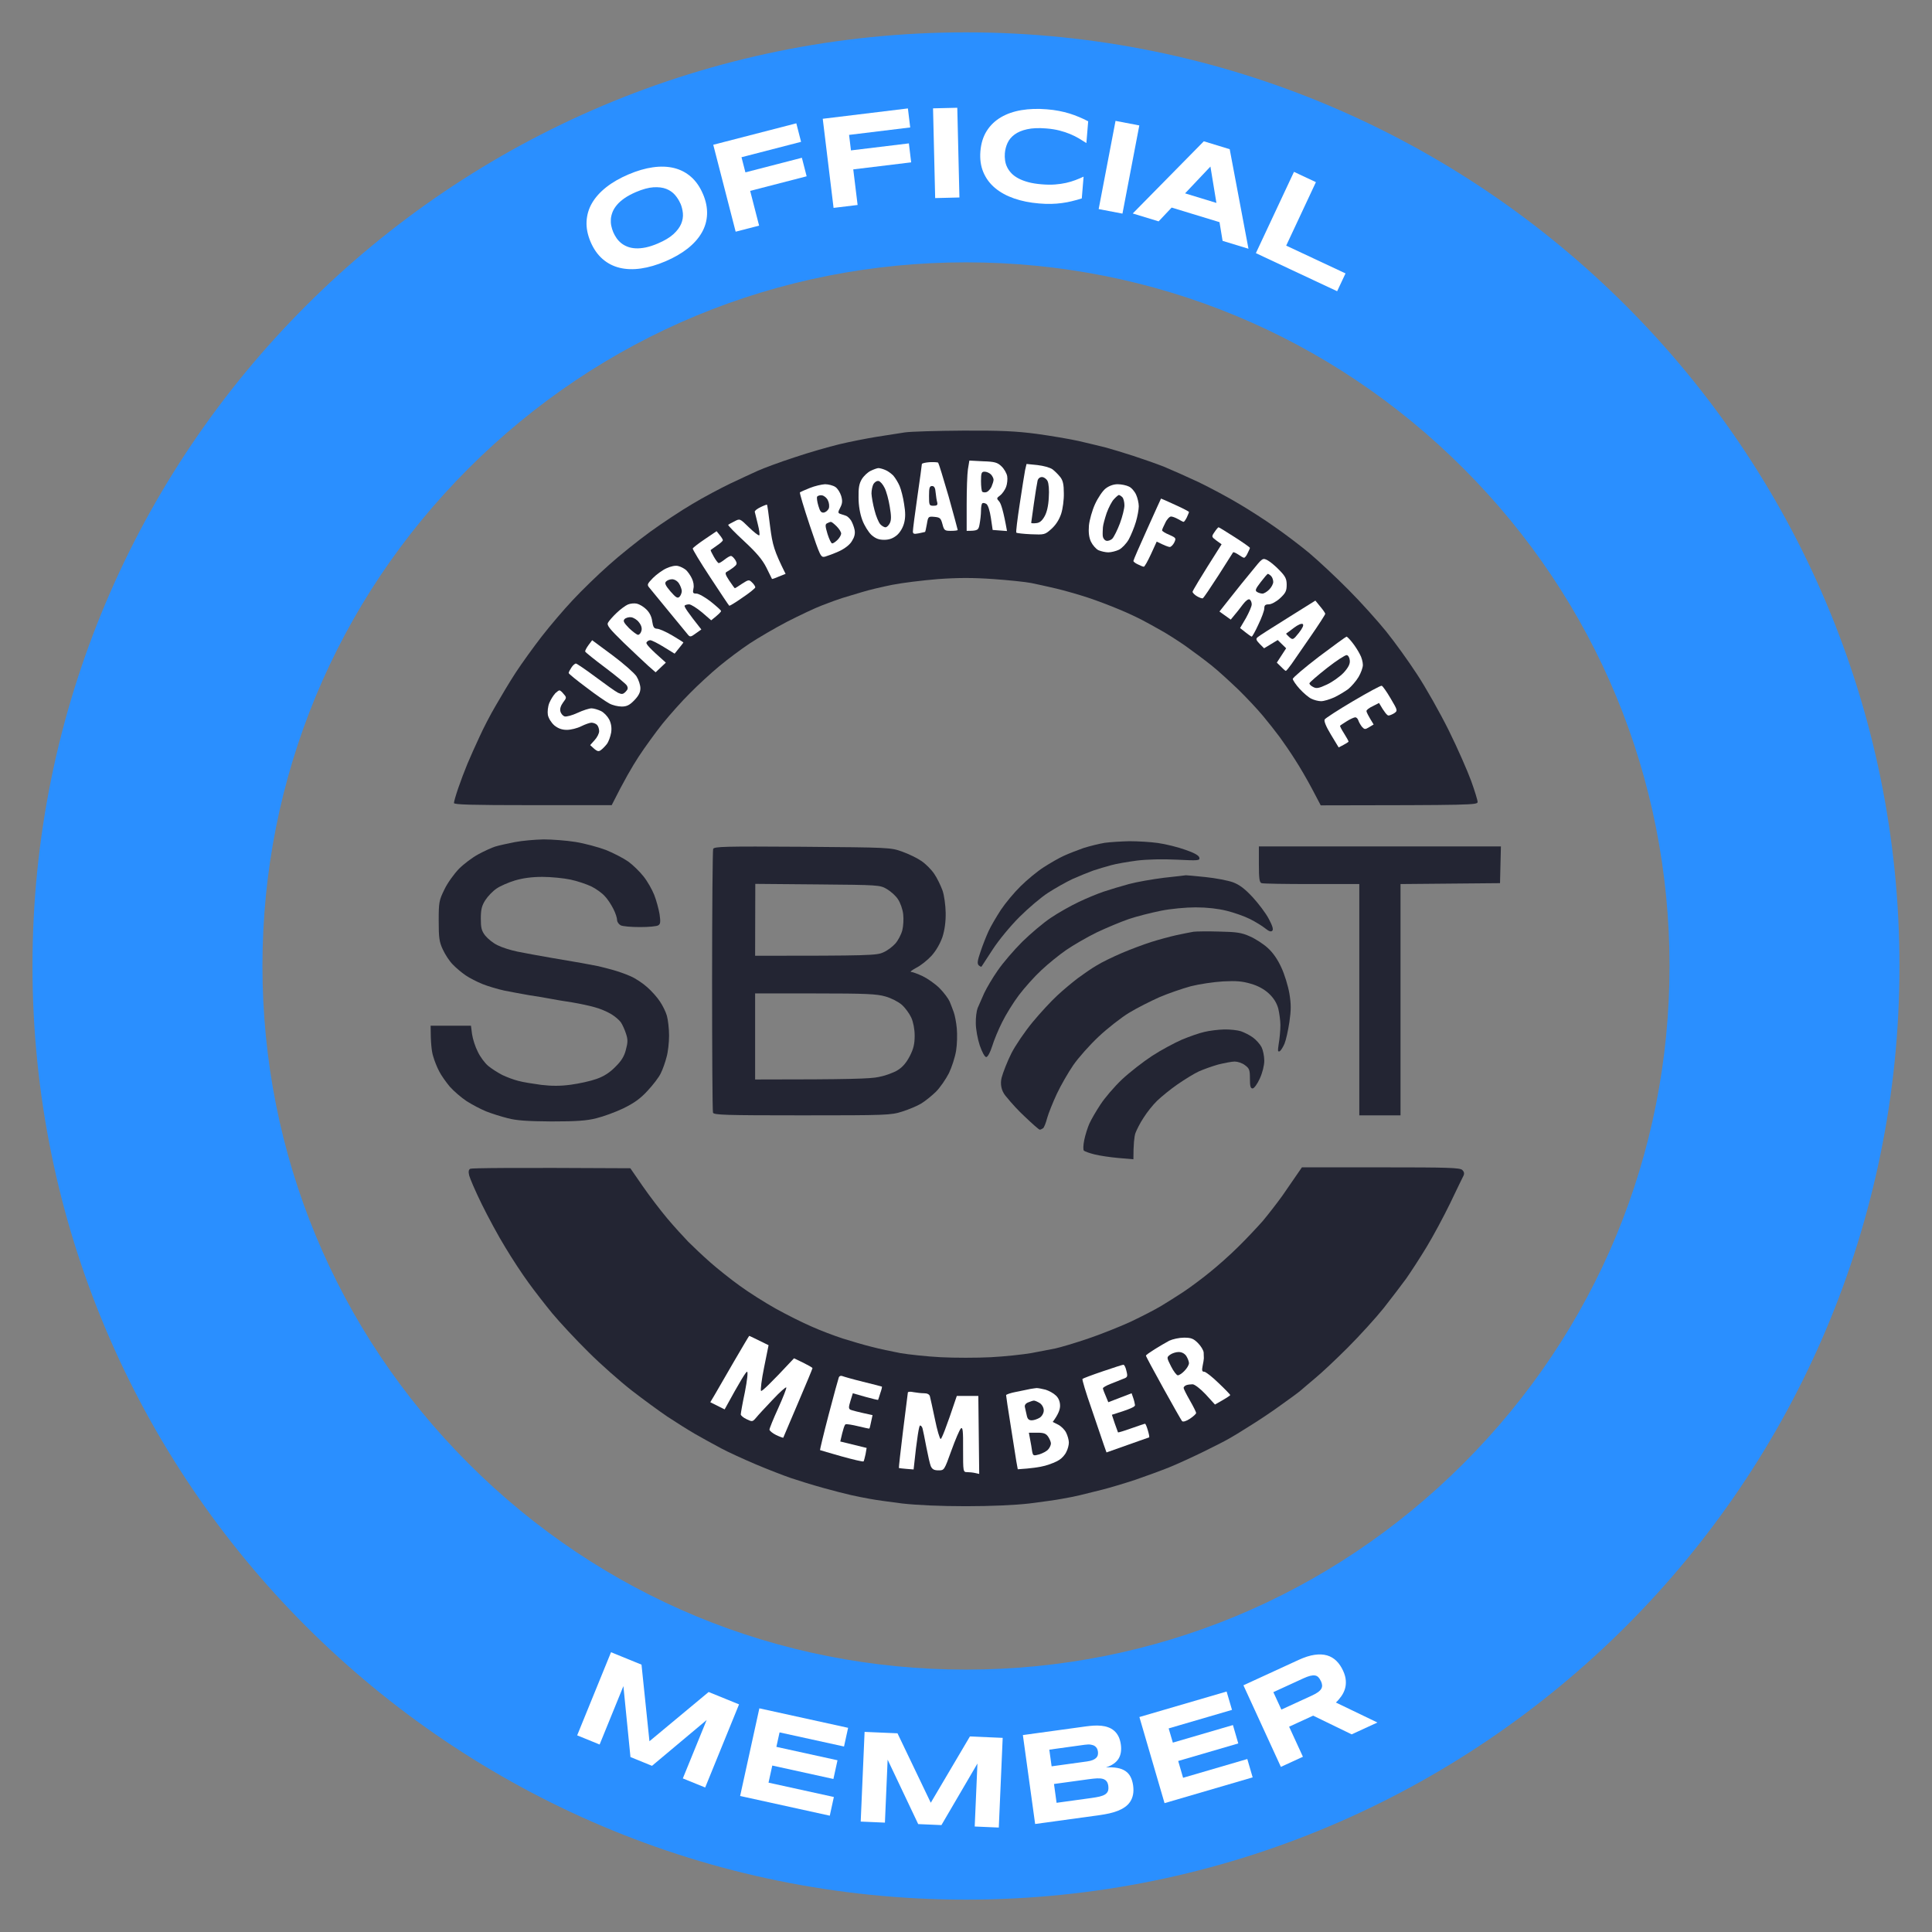 <svg width="116" height="116" viewBox="0 0 116 116" fill="none" xmlns="http://www.w3.org/2000/svg">
<rect x="0" y="0" width="116" height="116" fill="#808080" stroke="none"/>
<path d="M57.999 15.751C69.282 15.751 79.89 20.145 87.868 28.126C95.845 36.104 100.241 46.714 100.241 57.999C100.241 69.284 95.848 79.894 87.868 87.872C79.89 95.85 69.282 100.246 57.999 100.246C46.715 100.246 36.107 95.853 28.13 87.872C20.152 79.894 15.757 69.284 15.757 57.999C15.757 46.714 20.15 36.104 28.13 28.126C36.107 20.147 46.715 15.751 57.999 15.751ZM57.999 1.943C27.045 1.943 1.95 27.041 1.95 58.001C1.95 88.962 27.045 114.057 57.999 114.057C88.952 114.057 114.047 88.959 114.047 58.001C114.047 27.044 88.955 1.943 57.999 1.943Z" fill="#2A8FFF"/>
<path d="M42.204 11.642C42.388 12.066 42.468 12.475 42.453 12.869C42.438 13.263 42.33 13.63 42.132 13.974C41.933 14.318 41.652 14.634 41.286 14.923C40.919 15.211 40.477 15.468 39.96 15.688C39.443 15.909 38.951 16.053 38.487 16.12C38.022 16.188 37.596 16.173 37.209 16.08C36.822 15.987 36.481 15.812 36.182 15.553C35.884 15.294 35.645 14.953 35.462 14.529C35.281 14.102 35.198 13.693 35.218 13.299C35.239 12.904 35.346 12.535 35.547 12.191C35.748 11.847 36.032 11.531 36.401 11.24C36.77 10.949 37.214 10.695 37.731 10.474C38.248 10.253 38.738 10.11 39.2 10.045C39.662 9.98 40.086 9.995 40.47 10.088C40.854 10.183 41.195 10.359 41.489 10.617C41.785 10.876 42.024 11.22 42.204 11.644V11.642ZM40.851 12.219C40.771 12.033 40.663 11.863 40.525 11.702C40.387 11.544 40.211 11.423 40 11.34C39.787 11.257 39.531 11.227 39.232 11.245C38.934 11.265 38.585 11.36 38.183 11.531C37.914 11.647 37.686 11.77 37.5 11.898C37.315 12.028 37.161 12.161 37.046 12.299C36.928 12.437 36.84 12.578 36.782 12.721C36.725 12.864 36.689 13.005 36.677 13.145C36.667 13.286 36.674 13.421 36.702 13.557C36.73 13.693 36.77 13.818 36.82 13.939C36.873 14.062 36.938 14.18 37.016 14.293C37.094 14.408 37.189 14.509 37.297 14.597C37.405 14.684 37.533 14.757 37.676 14.812C37.819 14.868 37.98 14.9 38.16 14.91C38.341 14.92 38.542 14.903 38.765 14.858C38.989 14.812 39.235 14.732 39.503 14.617C39.905 14.446 40.216 14.258 40.437 14.057C40.658 13.853 40.811 13.648 40.899 13.437C40.987 13.226 41.02 13.015 41.002 12.806C40.982 12.598 40.932 12.4 40.854 12.214L40.851 12.219Z" fill="white"/>
<path d="M44.521 9.44L44.755 10.349L48.146 9.473L48.432 10.585L45.041 11.461L45.578 13.547L44.17 13.911L42.825 8.692L47.812 7.404L48.098 8.516L44.521 9.44Z" fill="white"/>
<path d="M50.98 8.099L51.093 9.03L54.57 8.609L54.708 9.748L51.231 10.17L51.492 12.307L50.049 12.482L49.399 7.132L54.512 6.51L54.65 7.652L50.983 8.099H50.98Z" fill="white"/>
<path d="M56.149 11.893L56.021 6.505L57.477 6.47L57.605 11.857L56.149 11.893Z" fill="white"/>
<path d="M64.367 12.078C64.171 12.126 63.971 12.164 63.765 12.191C63.559 12.221 63.34 12.236 63.112 12.242C62.884 12.246 62.643 12.239 62.384 12.216C61.837 12.171 61.337 12.071 60.888 11.915C60.439 11.759 60.057 11.551 59.743 11.287C59.43 11.024 59.196 10.707 59.041 10.338C58.885 9.969 58.827 9.55 58.865 9.078C58.905 8.606 59.03 8.202 59.244 7.863C59.457 7.524 59.741 7.253 60.092 7.045C60.444 6.836 60.855 6.693 61.325 6.613C61.794 6.535 62.304 6.517 62.851 6.563C63.11 6.583 63.35 6.615 63.574 6.658C63.797 6.701 64.008 6.753 64.209 6.814C64.407 6.876 64.601 6.947 64.786 7.025C64.972 7.102 65.155 7.188 65.336 7.283L65.228 8.589C65.085 8.496 64.937 8.403 64.779 8.31C64.621 8.217 64.445 8.129 64.254 8.049C64.063 7.969 63.848 7.898 63.614 7.838C63.381 7.778 63.115 7.735 62.818 7.712C62.361 7.675 61.98 7.69 61.671 7.76C61.362 7.828 61.111 7.933 60.918 8.076C60.725 8.217 60.584 8.388 60.494 8.584C60.404 8.779 60.351 8.985 60.333 9.201C60.321 9.344 60.326 9.487 60.346 9.628C60.366 9.771 60.406 9.907 60.469 10.035C60.532 10.165 60.617 10.286 60.725 10.401C60.833 10.514 60.971 10.617 61.139 10.707C61.307 10.798 61.505 10.873 61.736 10.936C61.965 10.999 62.233 11.041 62.537 11.066C62.833 11.092 63.102 11.094 63.343 11.077C63.584 11.059 63.805 11.026 64.008 10.981C64.212 10.936 64.397 10.878 64.57 10.813C64.741 10.748 64.904 10.68 65.06 10.607L64.952 11.913C64.759 11.975 64.563 12.031 64.367 12.076V12.078Z" fill="white"/>
<path d="M65.966 12.553L66.978 7.258L68.406 7.531L67.394 12.826L65.966 12.553Z" fill="white"/>
<path d="M73.221 13.339L70.347 12.463L69.566 13.291L68.012 12.817L72.279 8.483L73.833 8.958L74.96 14.935L73.406 14.461L73.221 13.339ZM71.152 11.609L73.035 12.184L72.676 10L71.152 11.611V11.609Z" fill="white"/>
<path d="M75.405 15.199L77.692 10.318L79.009 10.936L77.225 14.747L80.787 16.416L80.284 17.486L75.405 15.199Z" fill="white"/>
<path d="M40.999 106.776L42.428 103.272L39.147 106.023L37.854 105.496L37.43 101.236L36.002 104.743L34.654 104.193L36.687 99.202L38.517 99.948L38.994 104.547L42.548 101.59L44.373 102.333L42.34 107.324L40.999 106.779V106.776Z" fill="white"/>
<path d="M44.438 107.836L45.593 102.571L50.922 103.741L50.676 104.863L46.806 104.015L46.615 104.884L50.285 105.689L50.039 106.812L46.369 106.006L46.143 107.033L50.066 107.894L49.821 109.016L44.438 107.833V107.836Z" fill="white"/>
<path d="M58.523 109.666L58.687 105.885L56.525 109.581L55.13 109.521L53.295 105.652L53.132 109.433L51.678 109.37L51.911 103.985L53.887 104.07L55.885 108.24L58.235 104.259L60.203 104.344L59.969 109.729L58.523 109.666Z" fill="white"/>
<path d="M68.035 107.203C68.062 107.412 68.06 107.595 68.027 107.756C67.995 107.916 67.937 108.057 67.854 108.182C67.771 108.305 67.668 108.411 67.54 108.499C67.415 108.587 67.272 108.662 67.113 108.725C66.955 108.787 66.782 108.84 66.599 108.88C66.413 108.92 66.222 108.956 66.024 108.983L62.151 109.515L61.415 104.176L65.218 103.653C65.371 103.633 65.525 103.618 65.68 103.608C65.836 103.601 65.986 103.603 66.132 103.618C66.278 103.633 66.413 103.663 66.541 103.711C66.669 103.756 66.787 103.824 66.89 103.912C66.993 104 67.081 104.113 67.151 104.248C67.221 104.384 67.269 104.55 67.297 104.743C67.344 105.089 67.297 105.378 67.154 105.604C67.01 105.83 66.76 106.003 66.4 106.121C66.662 106.104 66.89 106.114 67.083 106.149C67.277 106.184 67.44 106.247 67.57 106.335C67.701 106.422 67.804 106.54 67.879 106.684C67.954 106.827 68.005 107 68.035 107.203ZM65.921 105.167C65.911 105.099 65.894 105.037 65.863 104.979C65.833 104.921 65.788 104.873 65.728 104.833C65.668 104.793 65.587 104.768 65.492 104.75C65.394 104.735 65.273 104.738 65.128 104.758L63.002 105.052L63.14 106.053L65.266 105.76C65.412 105.74 65.529 105.709 65.617 105.672C65.708 105.634 65.775 105.589 65.826 105.536C65.873 105.483 65.903 105.428 65.916 105.363C65.929 105.3 65.931 105.232 65.921 105.167ZM66.546 107.238C66.529 107.115 66.496 107.022 66.443 106.955C66.393 106.887 66.32 106.839 66.225 106.809C66.132 106.781 66.014 106.771 65.871 106.776C65.73 106.784 65.562 106.799 65.366 106.827L63.283 107.113L63.438 108.243L65.522 107.956C65.715 107.929 65.883 107.901 66.019 107.869C66.157 107.836 66.267 107.793 66.35 107.74C66.433 107.688 66.488 107.62 66.521 107.542C66.551 107.462 66.559 107.361 66.544 107.241L66.546 107.238Z" fill="white"/>
<path d="M69.922 108.268L68.411 103.093L73.647 101.562L73.971 102.664L70.168 103.776L70.419 104.63L74.027 103.575L74.348 104.678L70.741 105.732L71.034 106.741L74.89 105.614L75.211 106.716L69.922 108.263V108.268Z" fill="white"/>
<path d="M78.229 105.478L76.906 106.086L74.657 101.188L77.97 99.664C78.327 99.501 78.645 99.398 78.929 99.358C79.21 99.317 79.461 99.33 79.68 99.393C79.898 99.458 80.086 99.569 80.244 99.727C80.403 99.885 80.536 100.083 80.644 100.319C80.739 100.525 80.792 100.721 80.804 100.902C80.817 101.082 80.799 101.251 80.751 101.406C80.704 101.562 80.631 101.707 80.536 101.843C80.44 101.979 80.332 102.107 80.209 102.222L82.702 103.422L81.156 104.133L78.844 103.01L77.4 103.673L78.229 105.478ZM79.303 100.927C79.26 100.831 79.21 100.756 79.155 100.701C79.1 100.645 79.032 100.61 78.952 100.598C78.871 100.585 78.773 100.593 78.663 100.62C78.552 100.648 78.417 100.698 78.264 100.768L76.454 101.599L76.936 102.646L78.746 101.815C78.901 101.745 79.024 101.675 79.12 101.61C79.215 101.544 79.283 101.474 79.326 101.406C79.368 101.336 79.386 101.263 79.381 101.185C79.376 101.107 79.351 101.02 79.308 100.927H79.303Z" fill="white"/>
<path d="M70.957 62.424C71.398 62.241 72.001 62.026 72.302 61.961C72.593 61.886 73.131 61.821 73.487 61.81C73.842 61.8 74.305 61.853 74.509 61.918C74.714 61.993 75.047 62.155 75.23 62.295C75.424 62.435 75.661 62.704 75.747 62.876C75.833 63.048 75.909 63.414 75.909 63.684C75.909 63.974 75.801 64.405 75.639 64.76C75.489 65.094 75.295 65.352 75.209 65.352C75.08 65.352 75.047 65.212 75.047 64.76C75.047 64.243 75.015 64.147 74.746 63.953C74.585 63.824 74.305 63.737 74.132 63.737C73.96 63.737 73.519 63.824 73.164 63.91C72.808 64.007 72.27 64.2 71.98 64.329C71.678 64.469 71.108 64.825 70.688 65.115C70.268 65.406 69.73 65.847 69.472 66.095C69.224 66.332 68.858 66.795 68.664 67.107C68.46 67.408 68.244 67.839 68.169 68.043C68.104 68.248 68.051 68.689 68.051 69.604L67.168 69.529C66.673 69.486 66.027 69.389 65.725 69.314C65.413 69.238 65.123 69.131 65.08 69.088C65.026 69.034 65.037 68.754 65.101 68.442C65.166 68.13 65.306 67.688 65.413 67.451C65.521 67.215 65.812 66.709 66.07 66.321C66.318 65.933 66.899 65.255 67.362 64.814C67.835 64.373 68.653 63.737 69.181 63.393C69.708 63.048 70.516 62.618 70.957 62.424Z" fill="#232533"/>
<path d="M71.633 55.948L71.657 55.943C71.829 55.922 72.539 55.911 73.218 55.933C74.251 55.954 74.552 55.997 75.047 56.223C75.37 56.363 75.855 56.675 76.113 56.912C76.425 57.192 76.705 57.59 76.931 58.086C77.125 58.495 77.34 59.205 77.416 59.647C77.523 60.292 77.523 60.637 77.416 61.369C77.34 61.875 77.211 62.456 77.125 62.661C77.039 62.865 76.91 63.07 76.845 63.113C76.802 63.144 76.74 63.137 76.735 63.083C76.729 63.023 76.739 62.919 76.77 62.715C76.834 62.359 76.877 61.843 76.877 61.552C76.877 61.272 76.813 60.82 76.748 60.551C76.651 60.206 76.468 59.916 76.178 59.647C75.898 59.388 75.521 59.184 75.101 59.065C74.595 58.915 74.229 58.882 73.433 58.925C72.873 58.958 72.001 59.087 71.495 59.216C70.989 59.356 70.139 59.647 69.612 59.873C69.084 60.109 68.266 60.519 67.792 60.809C67.329 61.089 66.501 61.735 65.963 62.241C65.424 62.747 64.735 63.522 64.434 63.963C64.133 64.405 63.691 65.169 63.454 65.675C63.218 66.181 62.959 66.827 62.873 67.128C62.798 67.419 62.69 67.699 62.626 67.742C62.561 67.785 62.475 67.828 62.432 67.828C62.378 67.828 61.98 67.473 61.528 67.042C61.178 66.717 60.783 66.302 60.362 65.781C60.12 65.481 60.044 65.081 60.139 64.706C60.225 64.383 60.483 63.727 60.72 63.253C60.957 62.779 61.538 61.929 62.001 61.369C62.464 60.809 63.132 60.088 63.487 59.765C63.831 59.442 64.391 58.979 64.714 58.732C65.037 58.495 65.543 58.139 65.844 57.967C66.135 57.784 66.824 57.45 67.351 57.224C67.879 56.998 68.686 56.697 69.127 56.557C69.569 56.417 70.247 56.234 70.634 56.148C71.005 56.066 71.445 55.983 71.633 55.948Z" fill="#232533"/>
<path d="M67.782 53.08C68.256 52.951 69.203 52.789 69.881 52.703C70.559 52.628 71.151 52.563 71.205 52.552C71.248 52.552 71.775 52.595 72.378 52.66C72.992 52.724 73.724 52.864 74.025 52.972C74.424 53.123 74.736 53.36 75.209 53.866C75.564 54.253 76.006 54.834 76.178 55.168C76.393 55.566 76.469 55.803 76.393 55.879C76.318 55.965 76.189 55.922 75.963 55.739C75.79 55.599 75.371 55.34 75.048 55.179C74.725 55.017 74.09 54.791 73.648 54.684C73.132 54.555 72.464 54.479 71.786 54.479C71.205 54.479 70.279 54.565 69.698 54.684C69.117 54.802 68.256 55.017 67.782 55.179C67.308 55.34 66.436 55.706 65.844 55.986C65.252 56.277 64.434 56.751 64.014 57.041C63.595 57.332 62.927 57.87 62.518 58.258C62.109 58.635 61.506 59.313 61.173 59.754C60.839 60.196 60.387 60.928 60.172 61.369C59.946 61.81 59.676 62.467 59.569 62.822C59.45 63.199 59.3 63.468 59.214 63.468C59.127 63.468 58.966 63.177 58.826 62.768C58.697 62.381 58.589 61.789 58.589 61.444C58.579 61.111 58.632 60.701 58.697 60.529C58.768 60.377 58.925 60.015 59.06 59.704L59.084 59.646C59.235 59.324 59.601 58.699 59.913 58.258C60.215 57.816 60.871 57.052 61.377 56.546C61.883 56.051 62.658 55.394 63.099 55.104C63.541 54.802 64.294 54.382 64.768 54.156C65.242 53.93 65.92 53.65 66.275 53.532C66.63 53.413 67.308 53.209 67.782 53.08Z" fill="#232533"/>
<path fill-rule="evenodd" clip-rule="evenodd" d="M48.18 50.841C53.39 50.884 53.476 50.884 54.165 51.131C54.552 51.271 55.069 51.519 55.316 51.691C55.575 51.864 55.919 52.208 56.092 52.466C56.264 52.714 56.479 53.166 56.587 53.457C56.694 53.758 56.77 54.35 56.78 54.802C56.788 55.341 56.723 55.825 56.587 56.256C56.447 56.654 56.21 57.074 55.93 57.386C55.682 57.655 55.273 57.978 55.015 58.107C54.757 58.247 54.617 58.355 54.703 58.355C54.789 58.355 55.101 58.473 55.403 58.613C55.693 58.753 56.156 59.076 56.414 59.334C56.673 59.593 56.942 59.959 57.017 60.131C57.093 60.303 57.2 60.605 57.265 60.777C57.329 60.949 57.416 61.391 57.448 61.746C57.48 62.101 57.469 62.704 57.405 63.091C57.34 63.479 57.146 64.082 56.974 64.437C56.791 64.792 56.447 65.298 56.188 65.557C55.93 65.804 55.532 66.127 55.295 66.267C55.058 66.407 54.552 66.622 54.165 66.741C53.497 66.956 53.25 66.967 48.158 66.967C43.551 66.967 42.852 66.945 42.809 66.805C42.776 66.719 42.755 63.156 42.755 58.893C42.755 54.63 42.787 51.067 42.819 50.97C42.884 50.83 43.465 50.809 48.18 50.841V50.841ZM45.338 57.386C52.238 57.386 52.647 57.364 53.035 57.181C53.271 57.084 53.594 56.837 53.756 56.654C53.928 56.46 54.111 56.105 54.175 55.857C54.24 55.599 54.262 55.168 54.229 54.888C54.197 54.598 54.057 54.2 53.917 53.995C53.788 53.79 53.487 53.521 53.25 53.381C52.83 53.134 52.755 53.134 49.084 53.101L45.349 53.069L45.338 57.386ZM45.338 64.814C51.097 64.814 52.27 64.771 52.765 64.663C53.153 64.588 53.659 64.405 53.896 64.254C54.186 64.082 54.423 63.802 54.628 63.404C54.854 62.962 54.918 62.672 54.918 62.176C54.918 61.789 54.832 61.358 54.714 61.1C54.606 60.863 54.358 60.519 54.154 60.336C53.95 60.153 53.508 59.926 53.164 59.83C52.647 59.679 52.012 59.647 48.944 59.647H45.338V64.814Z" fill="#232533"/>
<path d="M65.058 50.916C65.435 50.798 66.006 50.658 66.329 50.604C66.651 50.561 67.319 50.518 67.814 50.507C68.298 50.507 69.073 50.55 69.525 50.615C69.988 50.68 70.731 50.863 71.172 51.024C71.711 51.207 71.99 51.368 72.012 51.498C72.044 51.67 71.948 51.681 70.666 51.616C69.816 51.573 68.89 51.595 68.266 51.67C67.706 51.745 67.007 51.864 66.705 51.95C66.415 52.025 65.93 52.176 65.629 52.273C65.338 52.38 64.778 52.606 64.391 52.779C64.004 52.962 63.358 53.328 62.938 53.597C62.518 53.866 61.743 54.523 61.205 55.061C60.656 55.61 59.956 56.46 59.601 57.009C59.257 57.537 58.955 58 58.934 58.032C58.912 58.064 58.837 58.021 58.761 57.957C58.664 57.849 58.686 57.677 58.88 57.117C59.009 56.73 59.224 56.191 59.353 55.911C59.483 55.621 59.816 55.061 60.085 54.641C60.365 54.221 60.903 53.575 61.28 53.209C61.657 52.833 62.281 52.316 62.669 52.068C63.056 51.821 63.594 51.508 63.885 51.379C64.165 51.25 64.692 51.046 65.058 50.916Z" fill="#232533"/>
<path d="M52.604 26.232C53.196 26.135 53.971 26.017 54.326 25.963C54.682 25.909 56.253 25.866 57.825 25.855C60.085 25.844 61 25.887 62.238 26.049C63.099 26.167 64.24 26.361 64.768 26.479C65.295 26.598 66.027 26.781 66.382 26.867C66.737 26.964 67.491 27.19 68.051 27.373C68.611 27.556 69.439 27.847 69.881 28.019C70.322 28.202 71.269 28.622 71.98 28.955C72.69 29.3 73.777 29.881 74.402 30.258C75.026 30.624 75.995 31.248 76.554 31.647C77.114 32.034 78.04 32.734 78.6 33.197C79.159 33.67 80.225 34.661 80.968 35.414C81.71 36.157 82.722 37.288 83.218 37.901C83.723 38.526 84.563 39.688 85.08 40.485C85.607 41.281 86.468 42.81 86.996 43.876C87.523 44.942 88.115 46.298 88.331 46.89C88.546 47.482 88.718 48.053 88.718 48.15C88.718 48.333 88.417 48.343 79.299 48.354L78.772 47.353C78.481 46.804 78.018 46.007 77.749 45.598C77.491 45.189 77.071 44.576 76.834 44.253C76.597 43.93 76.135 43.348 75.812 42.961C75.489 42.573 74.832 41.873 74.359 41.411C73.874 40.948 73.153 40.28 72.733 39.947C72.313 39.613 71.592 39.075 71.118 38.741C70.645 38.418 69.988 37.998 69.665 37.826C69.342 37.643 68.858 37.374 68.589 37.234C68.32 37.094 67.695 36.792 67.19 36.588C66.684 36.373 65.833 36.05 65.306 35.877C64.778 35.705 63.928 35.458 63.422 35.339C62.916 35.221 62.238 35.07 61.915 35.005C61.592 34.941 60.57 34.833 59.655 34.769C58.438 34.682 57.534 34.682 56.318 34.769C55.403 34.844 54.165 34.995 53.573 35.113C52.981 35.231 52.152 35.425 51.743 35.554C51.334 35.673 50.796 35.834 50.559 35.91C50.322 35.985 49.784 36.179 49.375 36.34C48.966 36.491 48.019 36.943 47.276 37.32C46.533 37.707 45.521 38.3 45.015 38.633C44.509 38.967 43.691 39.581 43.185 40C42.679 40.42 41.883 41.152 41.42 41.626C40.947 42.089 40.215 42.918 39.784 43.445C39.364 43.973 38.708 44.877 38.342 45.437C37.976 45.996 37.459 46.879 36.727 48.343H31.991C28.277 48.343 27.255 48.311 27.255 48.214C27.255 48.139 27.373 47.73 27.513 47.321C27.653 46.912 27.9 46.255 28.062 45.867C28.223 45.48 28.546 44.759 28.783 44.253C29.009 43.747 29.45 42.896 29.762 42.369C30.064 41.841 30.602 40.937 30.968 40.377C31.334 39.817 32.034 38.849 32.518 38.224C33.002 37.6 33.842 36.609 34.391 36.028C34.94 35.436 35.92 34.489 36.566 33.918C37.211 33.337 38.331 32.443 39.041 31.927C39.752 31.41 40.893 30.656 41.571 30.258C42.249 29.849 43.272 29.311 43.831 29.041C44.391 28.772 45.145 28.428 45.5 28.266C45.855 28.105 46.845 27.739 47.706 27.459C48.568 27.168 49.773 26.824 50.398 26.673C51.022 26.523 52.012 26.329 52.604 26.232Z" fill="#232533"/>
<path d="M32.981 42.207C33.067 42.002 33.229 41.744 33.326 41.647V41.636C33.433 41.54 33.541 41.453 33.584 41.453C33.627 41.443 33.745 41.54 33.842 41.669C34.025 41.873 34.025 41.895 33.81 42.175C33.67 42.368 33.605 42.562 33.648 42.713C33.681 42.853 33.799 42.982 33.896 43.014C34.004 43.047 34.359 42.95 34.682 42.799C35.005 42.648 35.382 42.53 35.511 42.53C35.651 42.53 35.898 42.605 36.081 42.691C36.264 42.778 36.48 43.014 36.576 43.197C36.695 43.434 36.738 43.693 36.695 43.983C36.652 44.22 36.544 44.532 36.437 44.672C36.329 44.812 36.157 44.984 36.06 45.049C35.92 45.146 35.834 45.124 35.435 44.737L35.705 44.435C35.855 44.274 35.974 44.037 35.974 43.897C35.974 43.768 35.92 43.596 35.844 43.52C35.769 43.445 35.618 43.391 35.511 43.391C35.414 43.391 35.134 43.488 34.897 43.606C34.66 43.725 34.273 43.822 34.036 43.822C33.735 43.822 33.509 43.736 33.282 43.553C33.1 43.391 32.938 43.133 32.895 42.928C32.863 42.734 32.895 42.422 32.981 42.207Z" fill="white"/>
<path d="M79.536 43.197C79.579 43.122 80.343 42.627 81.237 42.099C82.13 41.572 82.905 41.152 82.959 41.174C83.013 41.184 83.26 41.529 83.497 41.938C83.917 42.648 83.928 42.67 83.713 42.821C83.594 42.896 83.433 42.961 83.368 42.961C83.293 42.961 83.131 42.788 82.798 42.207L82.421 42.401C82.206 42.498 82.044 42.627 82.044 42.691C82.044 42.756 82.141 42.961 82.475 43.499L82.206 43.66C81.958 43.811 81.926 43.8 81.775 43.639C81.689 43.531 81.592 43.359 81.56 43.262C81.528 43.154 81.441 43.068 81.377 43.068C81.301 43.068 81.065 43.176 80.86 43.305C80.656 43.434 80.473 43.553 80.462 43.574C80.44 43.596 80.548 43.8 80.699 44.037C80.849 44.274 80.968 44.489 80.968 44.522C80.968 44.554 80.838 44.64 80.376 44.877L79.913 44.112C79.611 43.617 79.482 43.284 79.536 43.197Z" fill="white"/>
<path d="M35.134 39.118C35.123 39.075 35.21 38.902 35.328 38.741L35.554 38.44L36.76 39.333C37.427 39.828 38.073 40.399 38.213 40.603C38.342 40.808 38.45 41.131 38.45 41.325C38.45 41.572 38.342 41.777 38.084 42.046C37.804 42.336 37.632 42.422 37.33 42.422C37.115 42.422 36.781 42.347 36.587 42.239C36.404 42.143 35.769 41.712 35.199 41.271C34.618 40.84 34.144 40.453 34.144 40.41C34.144 40.356 34.219 40.216 34.305 40.087C34.392 39.947 34.521 39.839 34.575 39.839C34.628 39.839 35.167 40.205 35.759 40.646C36.351 41.088 36.953 41.518 37.104 41.594C37.341 41.701 37.406 41.691 37.567 41.529C37.707 41.389 37.718 41.303 37.632 41.152C37.567 41.055 36.986 40.571 36.34 40.087C35.694 39.602 35.156 39.172 35.134 39.118Z" fill="white"/>
<path d="M77.62 40.765C77.62 40.689 78.33 40.087 79.202 39.419C80.074 38.762 80.817 38.224 80.849 38.224C80.882 38.224 81.043 38.386 81.194 38.579C81.344 38.762 81.549 39.085 81.646 39.279C81.753 39.462 81.829 39.753 81.829 39.925C81.829 40.087 81.71 40.409 81.57 40.646C81.43 40.883 81.151 41.206 80.957 41.367C80.752 41.518 80.376 41.744 80.106 41.873C79.837 41.992 79.493 42.1 79.321 42.1C79.159 42.1 78.901 42.035 78.729 41.949C78.567 41.873 78.255 41.604 78.029 41.357C77.814 41.12 77.631 40.851 77.62 40.765Z" fill="white"/>
<path d="M78.621 41.023C78.643 40.958 79.116 40.549 79.676 40.108C80.236 39.666 80.774 39.322 80.86 39.333C80.946 39.343 81.032 39.483 81.043 39.656C81.065 39.86 80.968 40.065 80.677 40.388C80.451 40.625 79.999 40.947 79.676 41.098C79.192 41.324 79.041 41.357 78.847 41.249C78.707 41.184 78.61 41.077 78.621 41.023Z" fill="#232533"/>
<path d="M37.018 36.803C37.244 36.588 37.545 36.362 37.696 36.297C37.847 36.233 38.083 36.211 38.234 36.243C38.385 36.276 38.643 36.426 38.805 36.588C38.998 36.771 39.128 37.029 39.16 37.309C39.214 37.654 39.267 37.74 39.45 37.751C39.58 37.751 39.989 37.934 40.355 38.149C40.731 38.375 41.033 38.558 41.033 38.579C41.033 38.59 40.914 38.741 40.505 39.247L39.859 38.849C39.493 38.622 39.128 38.439 39.041 38.439C38.955 38.439 38.848 38.504 38.815 38.579C38.772 38.655 38.998 38.924 39.978 39.785L39.364 40.366L38.934 39.99C38.697 39.774 38.03 39.15 37.448 38.59C36.598 37.761 36.426 37.546 36.501 37.395C36.555 37.288 36.792 37.018 37.018 36.803Z" fill="white"/>
<path d="M37.771 37.718C37.448 37.384 37.395 37.277 37.502 37.169C37.578 37.094 37.761 37.04 37.9 37.061C38.04 37.083 38.256 37.212 38.363 37.363C38.503 37.535 38.557 37.718 38.514 37.869C38.482 38.009 38.385 38.116 38.309 38.116C38.245 38.116 37.997 37.933 37.771 37.718Z" fill="#232533"/>
<path d="M75.5 38.267C75.575 38.192 76.393 37.675 77.308 37.105L78.977 36.06L79.267 36.416C79.429 36.61 79.569 36.803 79.569 36.857C79.569 36.9 79.181 37.503 78.697 38.203C78.223 38.892 77.696 39.645 77.545 39.871C77.384 40.097 77.233 40.281 77.201 40.281C77.168 40.281 77.039 40.162 76.662 39.785L77.222 38.924L76.716 38.429L75.898 38.924L75.629 38.655C75.424 38.44 75.392 38.364 75.5 38.267Z" fill="white"/>
<path d="M77.222 38.041C77.243 38.031 77.448 37.88 77.685 37.697C77.943 37.503 78.148 37.417 78.223 37.471C78.287 37.535 78.212 37.708 77.986 37.998C77.642 38.429 77.62 38.429 77.416 38.257C77.297 38.149 77.211 38.052 77.222 38.041Z" fill="#232533"/>
<path d="M39.203 34.704C39.407 34.499 39.773 34.23 40.01 34.123C40.268 34.004 40.548 33.94 40.71 33.983C40.86 34.015 41.065 34.123 41.183 34.219C41.291 34.316 41.452 34.542 41.538 34.725C41.635 34.919 41.678 35.167 41.635 35.339C41.582 35.597 41.603 35.64 41.818 35.64C41.948 35.64 42.335 35.856 42.679 36.125C43.013 36.394 43.293 36.642 43.293 36.685C43.293 36.739 43.164 36.878 42.701 37.244L42.141 36.76C41.829 36.502 41.485 36.286 41.377 36.286C41.269 36.286 41.14 36.319 41.108 36.362C41.065 36.416 41.28 36.749 42.109 37.794L41.775 38.03C41.485 38.246 41.431 38.256 41.312 38.116C41.237 38.03 40.721 37.395 40.161 36.717C39.601 36.039 39.074 35.393 38.987 35.285C38.837 35.113 38.858 35.059 39.203 34.704Z" fill="white"/>
<path d="M40.257 35.511C39.956 35.156 39.892 35.016 39.988 34.919C40.053 34.844 40.214 34.779 40.354 34.779C40.494 34.779 40.677 34.887 40.763 35.027C40.849 35.156 40.925 35.361 40.936 35.479C40.936 35.597 40.871 35.759 40.796 35.834C40.677 35.942 40.58 35.877 40.257 35.511Z" fill="#232533"/>
<path d="M73.874 35.888C74.24 35.425 74.822 34.693 75.177 34.273C75.801 33.498 75.812 33.488 76.103 33.638C76.264 33.724 76.587 33.993 76.824 34.241C77.179 34.607 77.254 34.758 77.254 35.113C77.254 35.479 77.19 35.608 76.856 35.92C76.619 36.136 76.329 36.286 76.178 36.286C75.973 36.286 75.909 36.34 75.909 36.534C75.909 36.663 75.747 37.105 75.553 37.503C75.371 37.901 75.188 38.224 75.155 38.224C75.123 38.224 74.951 38.106 74.456 37.708L74.811 37.105C74.994 36.771 75.155 36.405 75.155 36.286C75.155 36.168 75.101 36.039 75.037 35.996C74.962 35.942 74.8 36.06 74.628 36.286C74.477 36.491 74.251 36.782 73.896 37.202L73.218 36.717L73.874 35.888Z" fill="white"/>
<path d="M75.478 35.544C75.338 35.458 75.381 35.361 75.693 34.952C75.898 34.683 76.092 34.456 76.124 34.456C76.156 34.456 76.242 34.51 76.318 34.586C76.393 34.661 76.447 34.823 76.447 34.941C76.447 35.059 76.339 35.264 76.199 35.404C76.07 35.533 75.887 35.641 75.801 35.641C75.715 35.641 75.564 35.598 75.478 35.544Z" fill="#232533"/>
<path d="M41.593 32.928C41.614 32.884 41.937 32.626 42.325 32.368L43.024 31.894L43.207 32.12C43.315 32.249 43.401 32.389 43.401 32.432C43.401 32.486 43.239 32.626 43.046 32.755C42.863 32.884 42.691 33.003 42.669 33.024C42.658 33.046 42.744 33.229 42.863 33.433C42.981 33.638 43.11 33.81 43.153 33.81C43.207 33.81 43.358 33.713 43.509 33.595C43.659 33.477 43.821 33.38 43.885 33.38C43.95 33.38 44.058 33.487 44.144 33.617C44.273 33.843 44.262 33.886 44.036 34.069C43.896 34.176 43.713 34.295 43.627 34.338C43.519 34.392 43.552 34.51 43.788 34.865C43.961 35.124 44.111 35.328 44.122 35.317C44.144 35.317 44.337 35.199 44.553 35.048C44.94 34.801 44.973 34.79 45.156 34.973C45.263 35.07 45.349 35.21 45.349 35.264C45.349 35.317 45.005 35.597 44.585 35.877C44.176 36.168 43.81 36.383 43.788 36.372C43.756 36.351 43.25 35.587 42.648 34.671C42.045 33.756 41.571 32.971 41.593 32.928Z" fill="white"/>
<path d="M73.034 32.454C72.733 32.228 72.733 32.218 72.927 31.938C73.023 31.787 73.142 31.658 73.163 31.658C73.196 31.658 73.626 31.927 74.132 32.25C74.638 32.573 75.047 32.863 75.047 32.896C75.047 32.928 74.982 33.068 74.907 33.219C74.843 33.369 74.746 33.488 74.692 33.488C74.649 33.488 74.498 33.402 74.347 33.294C74.197 33.197 74.057 33.133 74.035 33.165C74.014 33.197 73.615 33.822 73.153 34.553C72.679 35.285 72.27 35.899 72.216 35.921C72.173 35.942 72.022 35.888 71.872 35.802C71.721 35.716 71.603 35.587 71.603 35.533C71.603 35.479 71.99 34.812 73.346 32.68L73.034 32.454Z" fill="white"/>
<path d="M45.317 30.732C45.306 30.667 45.457 30.549 45.661 30.452C45.855 30.355 46.038 30.29 46.049 30.301C46.07 30.301 46.156 30.904 46.242 31.636C46.382 32.723 46.479 33.078 47.168 34.456L46.759 34.618C46.544 34.715 46.35 34.779 46.35 34.758L46.35 34.758C46.339 34.736 46.188 34.435 46.016 34.08C45.779 33.606 45.424 33.186 44.682 32.497C44.122 31.98 43.691 31.539 43.724 31.507C43.756 31.485 43.917 31.388 44.1 31.302C44.423 31.13 44.423 31.13 44.961 31.657C45.263 31.948 45.532 32.163 45.586 32.142C45.629 32.109 45.586 31.808 45.5 31.474C45.413 31.13 45.338 30.796 45.317 30.732Z" fill="white"/>
<path d="M68.051 33.681C68.051 33.627 68.428 32.766 68.88 31.765C69.332 30.753 69.709 29.935 69.709 29.935C69.719 29.935 70.096 30.096 70.559 30.312C71.011 30.516 71.388 30.71 71.388 30.742C71.388 30.775 71.323 30.915 71.259 31.065C71.183 31.216 71.097 31.334 71.065 31.334C71.033 31.334 70.893 31.259 70.742 31.173C70.591 31.087 70.398 31.012 70.311 31.012C70.225 31.012 70.064 31.173 69.967 31.388C69.859 31.593 69.773 31.797 69.773 31.84C69.773 31.894 69.967 32.013 70.204 32.11C70.613 32.293 70.624 32.314 70.505 32.572C70.43 32.723 70.301 32.842 70.236 32.842C70.161 32.842 69.945 32.766 69.45 32.519L69.106 33.272C68.912 33.692 68.718 34.037 68.675 34.026C68.621 34.026 68.471 33.961 68.32 33.886C68.169 33.821 68.051 33.724 68.051 33.681Z" fill="white"/>
<path d="M65.747 30.269C65.919 29.892 66.21 29.461 66.382 29.332C66.587 29.171 66.856 29.074 67.103 29.074C67.329 29.074 67.631 29.138 67.782 29.214C67.932 29.278 68.126 29.504 68.212 29.698C68.298 29.881 68.374 30.204 68.374 30.398C68.374 30.581 68.298 31.011 68.201 31.334C68.105 31.657 67.911 32.131 67.771 32.389C67.631 32.637 67.362 32.917 67.19 33.003C67.017 33.089 66.716 33.164 66.544 33.164C66.371 33.164 66.102 33.1 65.952 33.035C65.801 32.96 65.597 32.723 65.5 32.519C65.381 32.26 65.349 31.959 65.381 31.55C65.413 31.227 65.575 30.645 65.747 30.269Z" fill="white"/>
<path d="M66.447 30.796C66.565 30.473 66.759 30.096 66.888 29.967C67.017 29.827 67.146 29.72 67.179 29.72C67.211 29.72 67.308 29.774 67.383 29.849C67.459 29.924 67.512 30.15 67.512 30.344C67.512 30.527 67.394 31.012 67.243 31.421C67.093 31.819 66.888 32.228 66.791 32.336C66.684 32.443 66.511 32.497 66.415 32.465C66.307 32.432 66.221 32.303 66.21 32.174C66.199 32.034 66.21 31.808 66.221 31.657C66.231 31.507 66.339 31.119 66.447 30.796Z" fill="#232533"/>
<path d="M48.029 29.558C48.062 29.537 48.32 29.418 48.621 29.3C48.912 29.181 49.332 29.084 49.536 29.074C49.741 29.074 50.021 29.149 50.15 29.235C50.29 29.321 50.441 29.569 50.505 29.773C50.591 30.064 50.581 30.226 50.451 30.473C50.301 30.764 50.301 30.807 50.473 30.861C50.581 30.893 50.731 30.947 50.796 30.968C50.871 30.99 51.011 31.119 51.097 31.248C51.183 31.388 51.28 31.647 51.312 31.819C51.355 32.045 51.302 32.249 51.151 32.486C51.022 32.712 50.72 32.938 50.376 33.1C50.064 33.24 49.687 33.38 49.536 33.423C49.278 33.477 49.257 33.434 48.621 31.55C48.266 30.484 47.997 29.59 48.029 29.558Z" fill="white"/>
<path d="M49.687 32.067C49.547 31.593 49.536 31.485 49.654 31.421C49.741 31.378 49.837 31.335 49.891 31.335C49.934 31.335 50.085 31.453 50.236 31.604C50.386 31.755 50.505 31.948 50.505 32.035C50.505 32.121 50.408 32.293 50.29 32.411C50.171 32.53 50.031 32.627 49.967 32.627C49.902 32.627 49.784 32.368 49.687 32.067Z" fill="#232533"/>
<path d="M49.138 30.377C49.062 30.129 49.03 29.881 49.062 29.817C49.106 29.763 49.235 29.72 49.353 29.741C49.482 29.763 49.644 29.892 49.708 30.043C49.784 30.194 49.805 30.398 49.762 30.527C49.708 30.646 49.579 30.753 49.472 30.775C49.31 30.797 49.235 30.71 49.138 30.377Z" fill="#232533"/>
<path d="M51.743 28.772C51.861 28.579 52.098 28.353 52.281 28.267C52.464 28.18 52.669 28.105 52.744 28.105C52.809 28.105 52.992 28.148 53.142 28.213C53.293 28.267 53.508 28.428 53.637 28.557C53.756 28.697 53.928 28.977 54.014 29.181C54.1 29.386 54.229 29.87 54.283 30.258C54.369 30.764 54.369 31.087 54.283 31.41C54.208 31.69 54.036 31.98 53.842 32.142C53.616 32.325 53.39 32.411 53.088 32.411C52.766 32.411 52.572 32.336 52.324 32.12C52.141 31.948 51.894 31.55 51.775 31.227C51.635 30.85 51.549 30.355 51.549 29.881C51.538 29.311 51.581 29.041 51.743 28.772Z" fill="white"/>
<path d="M52.325 29.634C52.325 29.44 52.378 29.182 52.443 29.063C52.518 28.945 52.647 28.859 52.755 28.88C52.852 28.902 53.013 29.085 53.11 29.289C53.218 29.494 53.358 30.011 53.422 30.42C53.519 30.98 53.519 31.238 53.422 31.421C53.358 31.55 53.239 31.658 53.175 31.658C53.099 31.668 52.949 31.582 52.852 31.475C52.755 31.367 52.594 30.99 52.508 30.635C52.411 30.28 52.335 29.828 52.325 29.634Z" fill="#232533"/>
<path d="M61.226 30.258C61.366 29.343 61.506 28.428 61.549 28.223L61.635 27.857L62.281 27.922C62.658 27.965 63.045 28.073 63.196 28.18C63.336 28.288 63.541 28.493 63.659 28.643C63.82 28.848 63.874 29.085 63.874 29.612C63.885 30 63.81 30.559 63.713 30.85C63.594 31.205 63.401 31.507 63.132 31.754C62.733 32.11 62.712 32.11 61.894 32.077C61.441 32.056 61.054 32.013 61.022 31.98C60.989 31.948 61.086 31.173 61.226 30.258Z" fill="white"/>
<path d="M62.077 30.226C62.163 29.623 62.26 29.02 62.292 28.891V28.88C62.324 28.729 62.432 28.643 62.561 28.643C62.679 28.643 62.83 28.751 62.895 28.88C62.97 29.031 63.002 29.429 62.97 29.881C62.948 30.366 62.852 30.775 62.712 31.011C62.561 31.28 62.41 31.399 62.206 31.41C62.044 31.431 61.915 31.421 61.915 31.388C61.915 31.356 61.99 30.839 62.077 30.226Z" fill="#232533"/>
<path d="M58.04 30.29C58.04 29.407 58.072 28.46 58.115 28.18L58.202 27.653L59.02 27.696C59.73 27.717 59.892 27.771 60.128 27.997C60.29 28.148 60.441 28.417 60.473 28.589C60.505 28.762 60.473 29.063 60.408 29.235C60.344 29.407 60.182 29.644 60.053 29.741C59.827 29.913 59.827 29.924 59.999 30.118C60.096 30.226 60.247 30.667 60.462 31.884L59.601 31.819L59.493 31.087C59.429 30.656 59.321 30.323 59.224 30.258C59.138 30.204 59.03 30.183 58.987 30.215C58.934 30.236 58.901 30.441 58.901 30.667C58.901 30.882 58.858 31.248 58.815 31.474C58.751 31.84 58.708 31.873 58.04 31.873V30.29Z" fill="white"/>
<path d="M58.977 29.526C58.934 29.483 58.901 29.192 58.901 28.891V28.88C58.901 28.396 58.934 28.32 59.117 28.32C59.235 28.32 59.407 28.396 59.493 28.482C59.579 28.568 59.655 28.719 59.655 28.805C59.655 28.891 59.59 29.085 59.526 29.235C59.45 29.386 59.31 29.526 59.224 29.547C59.138 29.58 59.02 29.558 58.977 29.526Z" fill="#232533"/>
<path d="M55.349 27.868C55.349 27.814 55.554 27.771 55.812 27.75H55.801C56.06 27.739 56.296 27.75 56.329 27.782C56.361 27.814 56.641 28.718 56.953 29.795C57.254 30.882 57.502 31.787 57.502 31.819C57.502 31.851 57.319 31.873 57.093 31.873C56.727 31.873 56.684 31.851 56.587 31.474C56.49 31.108 56.436 31.065 56.103 31.033C55.737 31.001 55.726 31.012 55.651 31.464C55.608 31.722 55.554 31.937 55.543 31.937C55.521 31.948 55.349 31.98 55.155 32.023C54.876 32.077 54.811 32.056 54.811 31.905C54.811 31.797 54.929 30.861 55.08 29.827C55.231 28.794 55.349 27.911 55.349 27.868Z" fill="white"/>
<path d="M56.049 30.366C55.791 30.366 55.78 30.334 55.78 29.774C55.78 29.289 55.812 29.182 55.963 29.182C56.092 29.182 56.157 29.289 56.178 29.58C56.2 29.806 56.243 30.075 56.275 30.172C56.307 30.323 56.254 30.366 56.049 30.366Z" fill="#232533"/>
<path d="M29.73 50.83C29.935 50.765 30.473 50.647 30.914 50.561C31.356 50.475 32.131 50.41 32.636 50.399C33.142 50.399 34.004 50.464 34.542 50.55C35.091 50.636 35.92 50.862 36.383 51.035C36.835 51.218 37.437 51.53 37.728 51.734C38.008 51.939 38.417 52.337 38.643 52.628C38.869 52.908 39.149 53.403 39.278 53.726C39.407 54.049 39.547 54.576 39.601 54.889C39.666 55.351 39.655 55.48 39.526 55.556C39.44 55.62 38.944 55.663 38.428 55.663C37.9 55.663 37.383 55.62 37.265 55.556C37.147 55.491 37.05 55.351 37.05 55.233C37.05 55.114 36.953 54.813 36.824 54.566C36.695 54.307 36.469 53.963 36.307 53.801C36.156 53.629 35.801 53.371 35.521 53.231C35.231 53.091 34.66 52.897 34.251 52.811C33.842 52.725 33.078 52.649 32.561 52.649C31.926 52.649 31.388 52.725 30.914 52.865C30.527 52.983 30.032 53.198 29.816 53.349C29.59 53.5 29.289 53.812 29.138 54.049C28.923 54.383 28.869 54.619 28.869 55.158C28.869 55.707 28.912 55.89 29.138 56.18C29.289 56.363 29.612 56.632 29.87 56.751C30.118 56.88 30.656 57.052 31.076 57.138C31.495 57.224 32.389 57.386 33.067 57.504C33.745 57.623 34.574 57.763 34.897 57.817C35.22 57.881 35.683 57.967 35.92 58.01C36.156 58.064 36.566 58.172 36.835 58.247C37.104 58.322 37.566 58.484 37.857 58.613C38.159 58.742 38.611 59.044 38.869 59.281C39.127 59.507 39.472 59.894 39.623 60.131C39.784 60.368 39.978 60.755 40.042 60.992C40.107 61.229 40.172 61.757 40.172 62.176C40.172 62.596 40.107 63.178 40.021 63.468C39.945 63.77 39.795 64.2 39.676 64.437C39.569 64.674 39.203 65.148 38.88 65.492C38.449 65.966 38.062 66.235 37.427 66.547C36.953 66.773 36.221 67.042 35.812 67.139C35.242 67.29 34.596 67.333 33.121 67.333C31.636 67.322 31.022 67.279 30.484 67.139C30.096 67.042 29.515 66.859 29.192 66.73C28.869 66.601 28.342 66.321 28.019 66.116C27.696 65.901 27.244 65.514 27.007 65.245C26.781 64.975 26.49 64.566 26.372 64.329C26.243 64.093 26.081 63.684 26.006 63.414C25.92 63.145 25.855 62.629 25.855 61.584H28.277L28.342 62.09C28.385 62.381 28.535 62.855 28.686 63.145C28.826 63.447 29.106 63.824 29.31 63.996C29.515 64.168 29.892 64.405 30.161 64.545C30.43 64.674 30.86 64.835 31.13 64.9C31.399 64.975 32.012 65.072 32.497 65.137C33.121 65.212 33.659 65.212 34.283 65.126C34.768 65.061 35.457 64.911 35.812 64.782C36.253 64.631 36.619 64.394 36.942 64.06C37.297 63.716 37.48 63.425 37.577 63.038C37.696 62.596 37.706 62.424 37.588 62.069C37.513 61.832 37.373 61.52 37.276 61.38C37.179 61.24 36.91 61.014 36.673 60.874C36.436 60.734 36.006 60.551 35.704 60.475C35.414 60.389 34.8 60.26 34.359 60.185C33.917 60.12 33.336 60.023 33.067 59.97C32.798 59.916 32.217 59.819 31.775 59.754C31.334 59.679 30.656 59.55 30.268 59.474C29.881 59.388 29.3 59.216 28.977 59.087C28.654 58.958 28.191 58.721 27.954 58.559C27.717 58.398 27.373 58.107 27.179 57.903C26.985 57.709 26.727 57.311 26.587 57.009C26.372 56.546 26.34 56.299 26.34 55.287C26.34 54.178 26.361 54.059 26.684 53.403C26.867 53.015 27.265 52.466 27.556 52.165C27.846 51.874 28.374 51.476 28.718 51.293C29.074 51.099 29.526 50.895 29.73 50.83Z" fill="#232533"/>
<path d="M75.747 53.026C75.618 52.983 75.585 52.757 75.585 51.896V50.819H90.117L90.063 53.026L84.089 53.08V66.967H81.614V53.08H78.761C77.189 53.08 75.833 53.059 75.747 53.026Z" fill="#232533"/>
<path d="M28.169 70.573C28.116 70.347 28.137 70.229 28.234 70.175C28.32 70.132 30.516 70.1 37.846 70.143L38.589 71.219C38.998 71.811 39.666 72.683 40.064 73.157C40.462 73.631 41.033 74.255 41.323 74.556C41.614 74.847 42.217 75.418 42.658 75.805C43.099 76.193 43.896 76.828 44.423 77.205C44.951 77.592 45.92 78.206 46.576 78.572C47.233 78.938 48.202 79.422 48.729 79.648C49.257 79.885 50.107 80.208 50.613 80.37C51.119 80.531 51.894 80.757 52.335 80.865C52.776 80.983 53.551 81.145 54.057 81.242C54.563 81.328 55.65 81.446 56.479 81.489C57.308 81.532 58.664 81.532 59.493 81.489C60.322 81.446 61.409 81.328 61.915 81.242C62.421 81.145 63.078 81.015 63.368 80.962C63.67 80.897 64.542 80.639 65.306 80.38C66.07 80.122 67.233 79.659 67.889 79.358C68.546 79.045 69.364 78.626 69.719 78.41C70.074 78.195 70.677 77.818 71.065 77.56C71.452 77.302 72.152 76.785 72.626 76.397C73.099 76.02 73.874 75.332 74.348 74.858C74.821 74.395 75.478 73.695 75.812 73.318C76.135 72.931 76.673 72.242 76.996 71.79C77.319 71.327 77.706 70.767 78.169 70.089H82.905C86.974 70.089 87.663 70.11 87.803 70.25C87.911 70.358 87.932 70.466 87.868 70.595C87.814 70.703 87.448 71.445 87.071 72.242C86.684 73.038 86.049 74.223 85.65 74.879C85.252 75.536 84.703 76.376 84.434 76.763C84.154 77.151 83.54 77.947 83.078 78.54C82.604 79.132 81.635 80.197 80.925 80.908C80.204 81.629 79.332 82.447 78.976 82.738C78.621 83.039 78.234 83.362 78.115 83.47C77.997 83.578 77.437 83.987 76.877 84.385C76.318 84.794 75.467 85.354 74.994 85.644C74.52 85.946 73.993 86.269 73.81 86.366C73.637 86.473 72.959 86.818 72.303 87.141C71.646 87.464 70.71 87.894 70.204 88.099C69.698 88.303 68.783 88.637 68.158 88.852C67.534 89.057 66.641 89.326 66.167 89.445C65.693 89.563 65.091 89.714 64.822 89.778C64.552 89.843 64.068 89.94 63.745 89.993C63.422 90.058 62.539 90.177 61.786 90.273C60.936 90.37 59.483 90.435 57.986 90.435C56.49 90.435 55.037 90.37 54.187 90.273C53.433 90.177 52.55 90.058 52.227 89.993C51.904 89.94 51.388 89.832 51.097 89.767C50.796 89.703 50.053 89.509 49.429 89.337C48.804 89.165 47.932 88.895 47.491 88.745C47.05 88.594 46.103 88.228 45.392 87.927C44.682 87.625 43.734 87.195 43.293 86.958C42.852 86.721 42.141 86.333 41.732 86.097C41.323 85.86 40.57 85.386 40.064 85.052C39.558 84.708 38.6 84.008 37.922 83.481C37.244 82.953 36.07 81.92 35.328 81.177C34.574 80.434 33.605 79.39 33.164 78.862C32.723 78.324 32.077 77.495 31.722 77C31.366 76.516 30.742 75.568 30.344 74.901C29.935 74.244 29.3 73.06 28.923 72.296C28.546 71.531 28.212 70.746 28.169 70.573Z" fill="#232533"/>
<path d="M54.219 85.913C54.369 84.697 54.498 83.663 54.509 83.61C54.509 83.556 54.671 83.545 54.854 83.588C55.037 83.62 55.317 83.653 55.489 83.653C55.672 83.653 55.801 83.717 55.833 83.836C55.866 83.943 55.995 84.568 56.135 85.214C56.264 85.859 56.425 86.398 56.479 86.398C56.533 86.398 56.781 85.817 57.448 83.814H58.74L58.793 88.497L58.557 88.443C58.417 88.411 58.201 88.389 58.072 88.389C57.825 88.389 57.825 88.368 57.825 87.011C57.835 85.903 57.803 85.666 57.696 85.763C57.62 85.827 57.362 86.43 57.125 87.087C56.694 88.282 56.694 88.282 56.35 88.282C56.081 88.282 55.973 88.217 55.887 88.034C55.833 87.905 55.715 87.388 55.618 86.882C55.521 86.376 55.424 85.881 55.392 85.773C55.37 85.677 55.306 85.59 55.241 85.59C55.187 85.59 55.069 86.183 54.854 88.228L54.434 88.195C54.197 88.174 53.993 88.153 53.971 88.142C53.96 88.131 54.068 87.13 54.219 85.913Z" fill="white"/>
<path d="M61.022 83.567C61.366 83.492 61.743 83.427 61.861 83.395C61.98 83.373 62.152 83.352 62.238 83.341C62.324 83.341 62.572 83.384 62.776 83.438C62.981 83.502 63.261 83.653 63.401 83.793C63.562 83.944 63.648 84.159 63.648 84.407C63.648 84.622 63.551 84.912 63.207 85.375L63.53 85.537C63.702 85.623 63.928 85.838 64.014 86.021C64.1 86.194 64.176 86.463 64.176 86.613C64.176 86.764 64.111 87.012 64.025 87.173C63.95 87.345 63.756 87.561 63.594 87.658C63.444 87.765 63.056 87.916 62.755 88.002C62.443 88.088 61.947 88.164 61.108 88.217L61.022 87.744C60.979 87.475 60.828 86.495 60.677 85.558C60.527 84.633 60.408 83.825 60.408 83.771C60.397 83.728 60.677 83.632 61.022 83.567Z" fill="white"/>
<path d="M61.969 87.13C61.947 86.958 61.893 86.646 61.85 86.43L61.775 86.021H62.281C62.679 86.021 62.808 86.075 62.938 86.269C63.024 86.398 63.099 86.581 63.099 86.667C63.099 86.753 63.034 86.915 62.938 87.022C62.852 87.13 62.604 87.259 62.399 87.324C62.044 87.421 62.023 87.41 61.969 87.13Z" fill="#232533"/>
<path d="M61.538 84.493C61.506 84.374 61.571 84.266 61.732 84.202C61.861 84.148 62.023 84.094 62.076 84.094C62.141 84.094 62.292 84.159 62.432 84.245C62.572 84.342 62.669 84.525 62.669 84.686C62.669 84.837 62.572 85.02 62.432 85.117C62.292 85.203 62.076 85.278 61.947 85.278C61.764 85.278 61.689 85.192 61.646 84.977C61.614 84.816 61.56 84.6 61.538 84.493Z" fill="#232533"/>
<path d="M49.752 84.945C50.053 83.793 50.333 82.781 50.365 82.695C50.397 82.619 50.483 82.587 50.57 82.619C50.645 82.652 51.205 82.813 51.818 82.964C52.432 83.115 52.938 83.244 52.949 83.254C52.97 83.265 52.927 83.448 52.852 83.653C52.787 83.857 52.733 84.04 52.722 84.051C52.712 84.062 52.378 83.987 51.958 83.868C51.549 83.75 51.205 83.653 51.205 83.653C51.205 83.653 51.14 83.857 51.065 84.105C50.946 84.493 50.946 84.579 51.065 84.643C51.14 84.675 51.474 84.772 52.389 84.966L52.303 85.365C52.26 85.58 52.217 85.763 52.195 85.774C52.184 85.784 51.883 85.72 51.528 85.634C51.172 85.547 50.839 85.494 50.774 85.515C50.71 85.537 50.623 85.784 50.451 86.549L52.034 86.936L51.969 87.313C51.926 87.517 51.872 87.711 51.851 87.744C51.818 87.776 51.226 87.636 50.527 87.442C49.838 87.248 49.256 87.076 49.235 87.065C49.224 87.055 49.45 86.097 49.752 84.945Z" fill="white"/>
<path d="M64.993 82.792C65.026 82.76 65.564 82.555 66.199 82.34C66.834 82.124 67.394 81.941 67.448 81.941C67.502 81.931 67.588 82.103 67.631 82.307C67.717 82.652 67.706 82.695 67.426 82.792C67.265 82.856 66.931 82.996 66.673 83.093C66.425 83.19 66.21 83.309 66.221 83.362C66.221 83.405 66.296 83.61 66.544 84.191L67.943 83.653L68.04 83.933C68.094 84.084 68.137 84.277 68.147 84.364C68.158 84.46 67.911 84.59 66.759 84.945L66.931 85.462C67.028 85.742 67.114 85.978 67.125 86C67.136 86.021 67.491 85.914 67.911 85.763C68.341 85.612 68.718 85.483 68.75 85.483C68.782 85.483 68.858 85.666 68.922 85.892C68.987 86.108 69.019 86.29 68.998 86.301C68.976 86.301 68.395 86.517 66.436 87.206L66.275 86.753C66.188 86.495 65.855 85.515 65.532 84.568C65.198 83.621 64.961 82.824 64.993 82.792Z" fill="white"/>
<path d="M69.321 81.015C69.601 80.843 69.999 80.606 70.204 80.498C70.408 80.402 70.806 80.315 71.086 80.315C71.517 80.315 71.657 80.369 71.926 80.638C72.098 80.811 72.26 81.069 72.27 81.209C72.27 81.338 72.281 81.5 72.281 81.553C72.281 81.607 72.249 81.823 72.206 82.016C72.152 82.285 72.173 82.361 72.303 82.361C72.389 82.361 72.776 82.662 73.164 83.039C73.551 83.405 73.863 83.728 73.863 83.76C73.863 83.793 73.659 83.933 72.948 84.331L72.389 83.717C72.066 83.373 71.721 83.114 71.603 83.114C71.484 83.114 71.312 83.136 71.226 83.168C71.14 83.201 71.065 83.276 71.065 83.33C71.065 83.383 71.237 83.728 71.441 84.083C71.646 84.439 71.818 84.783 71.818 84.837C71.818 84.891 71.646 85.052 71.431 85.192C71.194 85.343 71.022 85.386 70.968 85.321C70.925 85.267 70.408 84.363 69.838 83.33C69.267 82.296 68.793 81.424 68.804 81.392C68.804 81.36 69.03 81.198 69.321 81.015Z" fill="white"/>
<path d="M70.311 82.038C70.042 81.5 70.042 81.5 70.257 81.338C70.376 81.252 70.602 81.177 70.763 81.177C70.957 81.177 71.118 81.263 71.226 81.414C71.312 81.553 71.388 81.747 71.388 81.844C71.388 81.952 71.269 82.156 71.118 82.307C70.978 82.458 70.795 82.576 70.72 82.576C70.645 82.576 70.462 82.339 70.311 82.038Z" fill="#232533"/>
<path d="M42.916 83.739C43.067 83.481 43.584 82.587 44.068 81.747C44.563 80.897 44.972 80.208 44.983 80.208C45.005 80.208 45.274 80.337 46.146 80.768L45.877 82.103C45.726 82.835 45.651 83.47 45.694 83.513C45.737 83.556 46.2 83.136 47.674 81.554L48.234 81.823C48.535 81.974 48.783 82.113 48.783 82.146C48.783 82.178 48.395 83.115 47.911 84.245C47.438 85.375 47.028 86.301 47.028 86.323C47.018 86.333 46.824 86.269 46.598 86.161C46.383 86.053 46.2 85.903 46.2 85.838C46.2 85.763 46.436 85.181 46.727 84.546C47.018 83.9 47.233 83.351 47.211 83.308C47.19 83.254 46.813 83.588 46.393 84.04C45.963 84.493 45.511 84.977 45.392 85.128C45.188 85.365 45.166 85.375 44.833 85.214C44.639 85.128 44.477 84.988 44.477 84.923C44.477 84.848 44.585 84.234 44.725 83.578C44.865 82.856 44.919 82.361 44.854 82.361C44.789 82.361 44.467 82.867 43.508 84.622L42.647 84.191L42.916 83.739Z" fill="white"/>
</svg>
